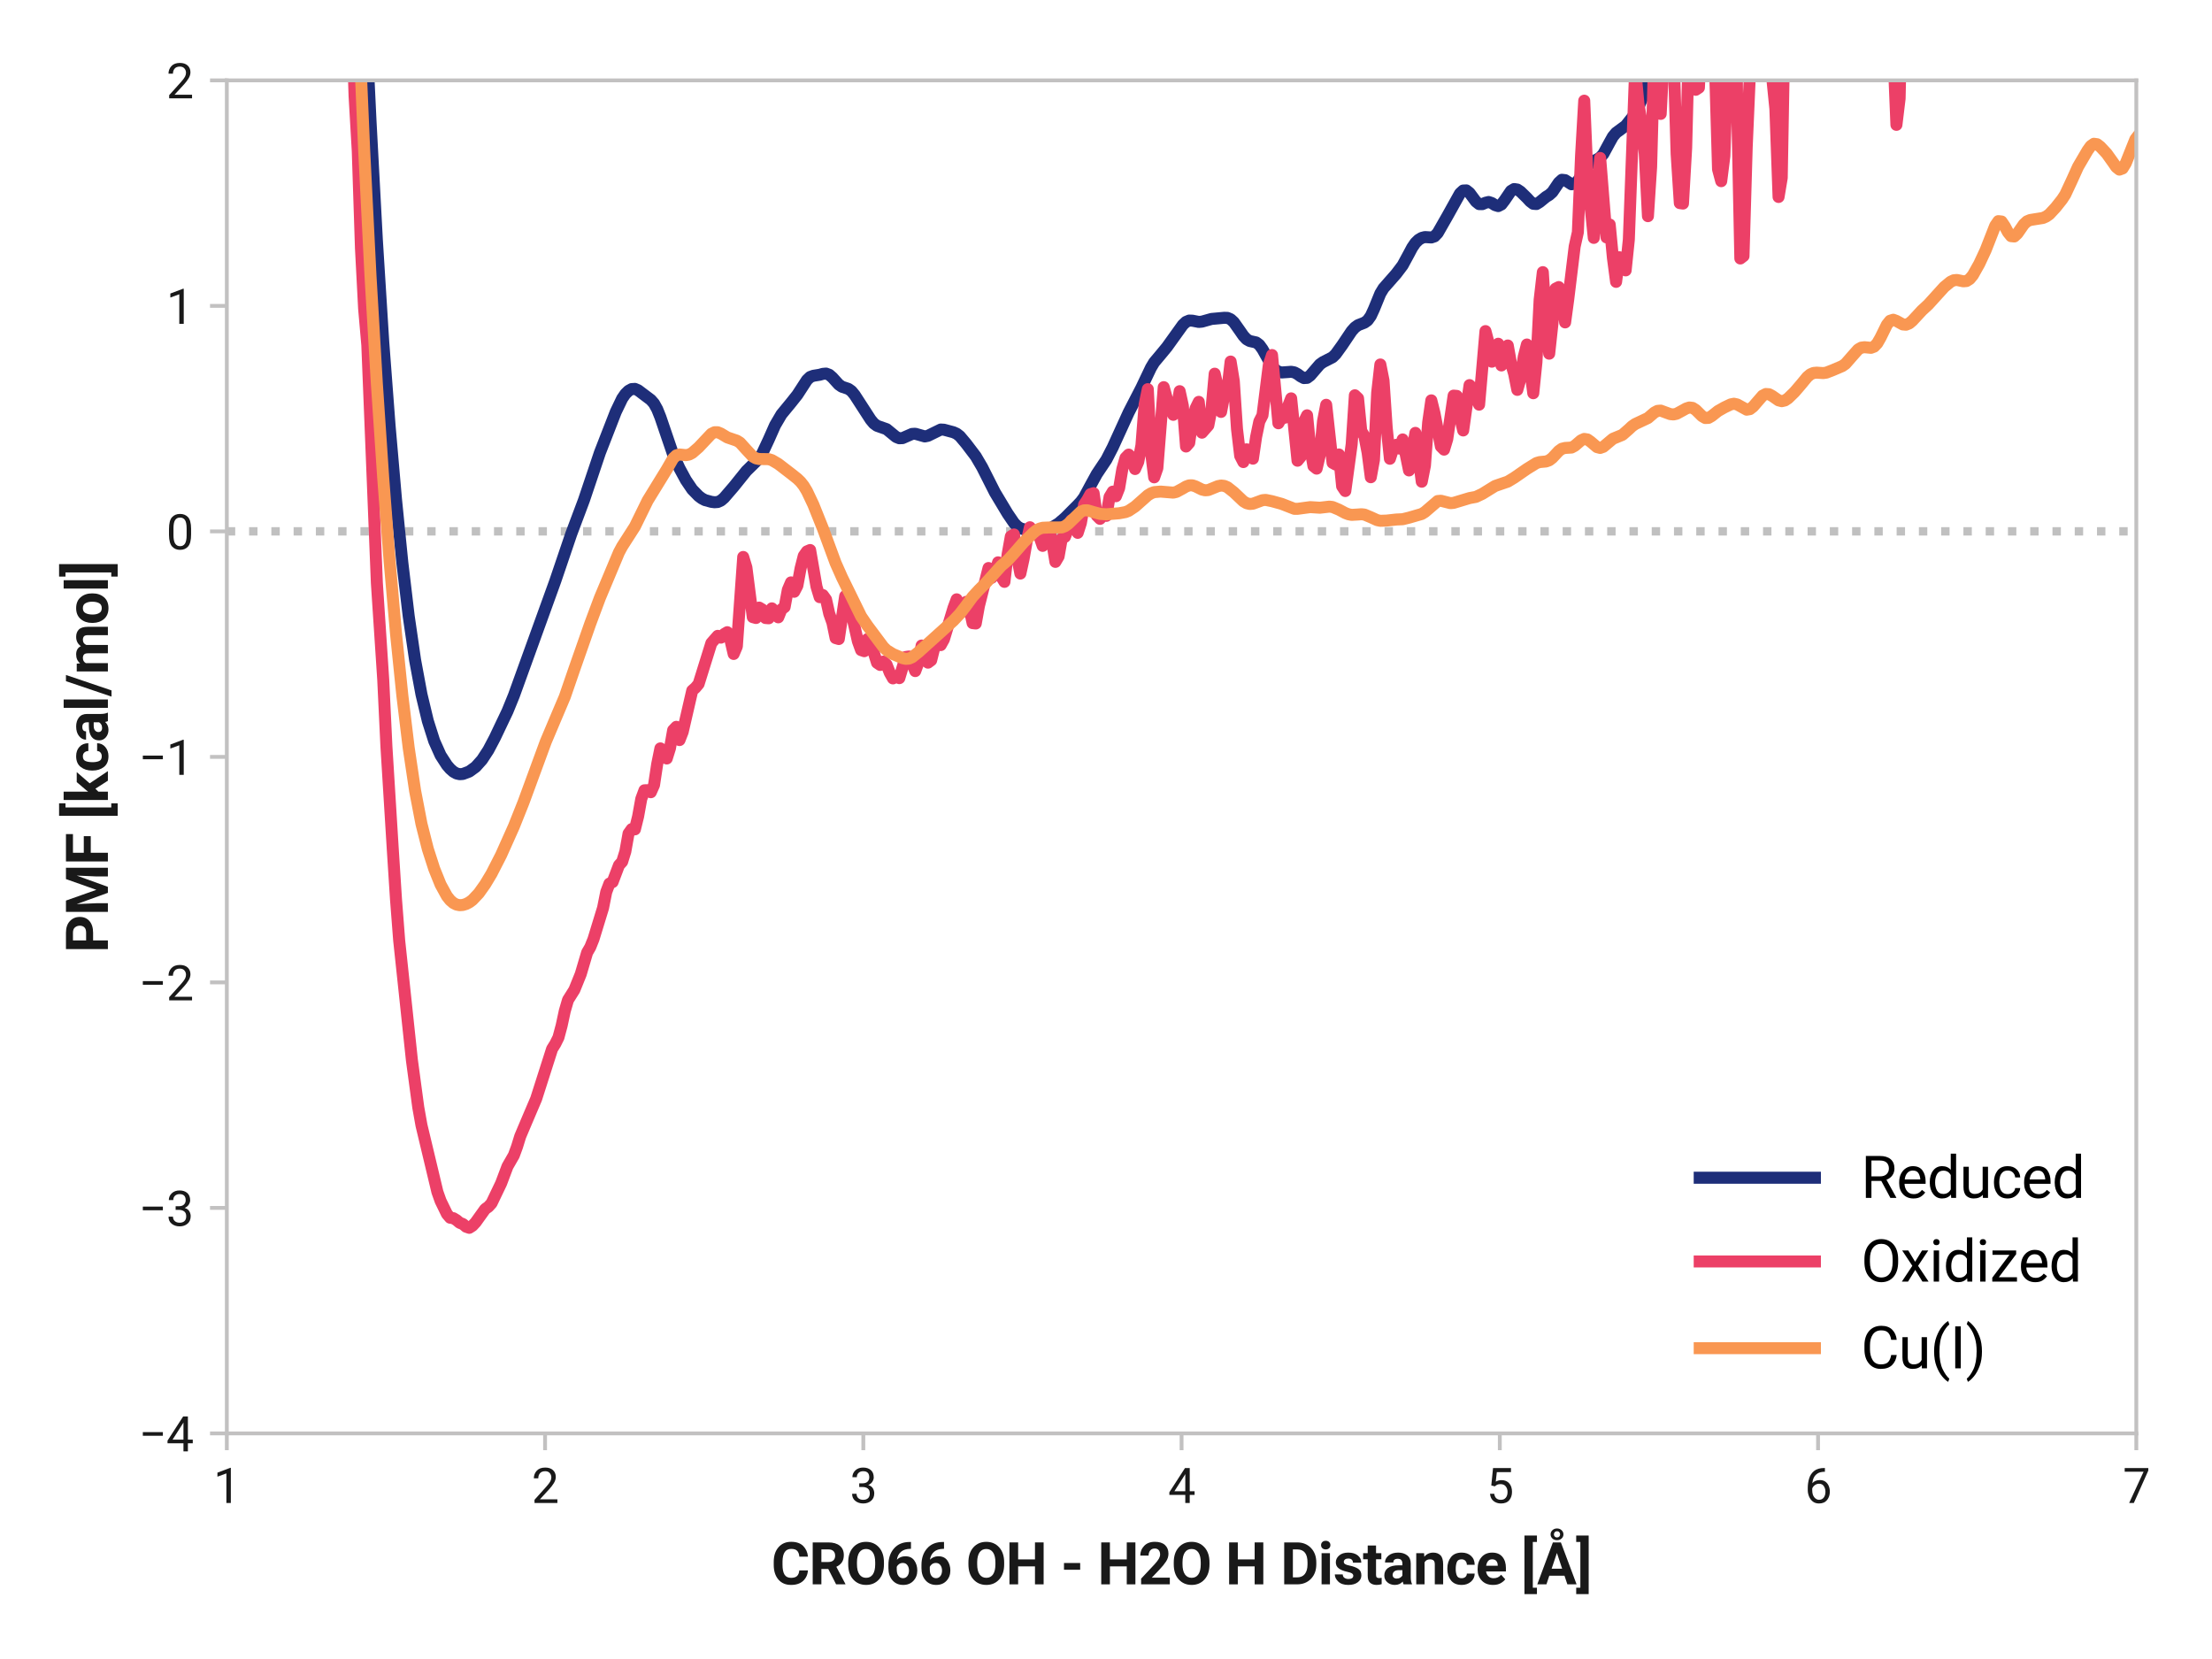 <?xml version="1.0" encoding="utf-8" standalone="no"?>
<!DOCTYPE svg PUBLIC "-//W3C//DTD SVG 1.1//EN"
  "http://www.w3.org/Graphics/SVG/1.1/DTD/svg11.dtd">
<svg xmlns:xlink="http://www.w3.org/1999/xlink" width="460.8pt" height="345.6pt" viewBox="0 0 460.8 345.6" xmlns="http://www.w3.org/2000/svg" version="1.1">
 <defs>
  <style type="text/css">*{stroke-linejoin: round; stroke-linecap: butt}</style>
 </defs>
 <g id="figure_1">
  <g id="patch_1">
   <path d="M 0 345.6 
L 460.8 345.6 
L 460.8 0 
L 0 0 
z
" style="fill: #ffffff"/>
  </g>
  <g id="axes_1">
   <g id="patch_2">
    <path d="M 47.252 298.6 
L 445.032 298.6 
L 445.032 16.74 
L 47.252 16.74 
z
" style="fill: #ffffff"/>
   </g>
   <g id="line2d_1">
    <path d="M 47.252 110.693 
L 445.032 110.693 
" clip-path="url(#p025e5f1847)" style="fill: none; stroke-dasharray: 1.75,2.888; stroke-dashoffset: 0; stroke: #c0c0c0; stroke-width: 1.75"/>
   </g>
   <g id="line2d_2">
    <path d="M 75.939 -1 
L 77.182 25.131 
L 78.509 49.996 
L 79.836 71.194 
L 81.164 88.744 
L 82.491 103.985 
L 83.818 117.233 
L 85.145 128.38 
L 86.473 137.502 
L 87.8 144.657 
L 89.127 150.196 
L 90.454 154.375 
L 91.782 157.342 
L 93.109 159.394 
L 93.772 160.161 
L 94.436 160.749 
L 95.1 161.126 
L 95.763 161.277 
L 96.427 161.23 
L 97.754 160.728 
L 99.082 159.766 
L 100.409 158.288 
L 101.736 156.257 
L 103.063 153.742 
L 105.718 148.164 
L 107.045 144.911 
L 115.672 121.04 
L 118.99 111.265 
L 121.645 104.192 
L 124.963 94.321 
L 128.281 85.793 
L 129.609 83.028 
L 130.272 82.07 
L 130.936 81.412 
L 131.599 81.051 
L 132.263 81.013 
L 132.927 81.296 
L 135.581 83.295 
L 136.245 84.052 
L 136.908 85.245 
L 137.572 86.901 
L 140.227 94.689 
L 141.554 97.564 
L 142.881 100.016 
L 144.208 101.969 
L 145.536 103.333 
L 146.199 103.829 
L 146.863 104.181 
L 148.19 104.543 
L 148.854 104.627 
L 149.517 104.577 
L 150.181 104.28 
L 150.845 103.712 
L 152.836 101.4 
L 155.49 98.103 
L 158.145 95.496 
L 158.808 94.428 
L 160.136 91.583 
L 161.463 88.588 
L 162.79 86.327 
L 164.781 83.905 
L 166.108 82.234 
L 168.099 79.168 
L 168.763 78.534 
L 169.426 78.285 
L 170.754 78.069 
L 171.417 77.88 
L 172.081 77.822 
L 172.744 78.067 
L 173.408 78.643 
L 174.735 80.109 
L 175.399 80.567 
L 176.726 81.009 
L 177.39 81.482 
L 178.054 82.294 
L 181.372 87.421 
L 182.035 88.216 
L 182.699 88.701 
L 184.69 89.399 
L 186.681 91.033 
L 187.344 91.297 
L 188.008 91.268 
L 189.999 90.396 
L 190.663 90.357 
L 192.653 90.92 
L 193.317 90.782 
L 195.972 89.48 
L 196.635 89.515 
L 198.626 90.048 
L 199.29 90.349 
L 199.953 90.864 
L 201.281 92.442 
L 203.271 95.065 
L 204.599 97.327 
L 207.253 102.575 
L 209.908 106.996 
L 211.235 108.943 
L 211.899 109.629 
L 212.562 110.067 
L 213.89 110.422 
L 216.544 110.722 
L 217.871 110.386 
L 219.199 109.842 
L 220.526 109.028 
L 221.853 107.886 
L 224.508 105.219 
L 225.171 104.51 
L 225.835 103.621 
L 227.162 101.154 
L 228.489 98.736 
L 230.48 95.76 
L 231.808 93.181 
L 235.126 85.917 
L 237.78 80.773 
L 239.771 76.592 
L 240.435 75.484 
L 241.762 73.904 
L 243.089 72.299 
L 246.407 67.676 
L 247.071 67.055 
L 247.735 66.779 
L 248.398 66.803 
L 249.726 67.064 
L 250.389 67.003 
L 252.38 66.444 
L 255.035 66.202 
L 255.698 66.222 
L 256.362 66.505 
L 257.026 67.112 
L 258.353 68.989 
L 259.016 69.951 
L 259.68 70.67 
L 260.344 71.041 
L 261.671 71.334 
L 262.335 71.822 
L 262.998 72.739 
L 264.989 76.283 
L 265.653 77.019 
L 266.316 77.432 
L 266.98 77.593 
L 268.307 77.502 
L 268.971 77.451 
L 269.635 77.569 
L 270.298 77.925 
L 270.962 78.411 
L 271.625 78.758 
L 272.289 78.716 
L 272.953 78.226 
L 274.944 75.908 
L 275.607 75.435 
L 277.598 74.417 
L 278.262 73.76 
L 279.589 71.925 
L 281.58 68.962 
L 282.243 68.222 
L 282.907 67.742 
L 284.234 67.222 
L 284.898 66.749 
L 285.562 65.82 
L 286.225 64.386 
L 287.553 61.137 
L 288.216 60.045 
L 290.871 57.022 
L 292.198 55.267 
L 293.525 52.821 
L 294.189 51.57 
L 294.852 50.6 
L 295.516 49.95 
L 296.18 49.554 
L 296.843 49.384 
L 298.171 49.469 
L 298.834 49.246 
L 299.498 48.549 
L 301.489 45.066 
L 304.143 40.301 
L 304.807 39.692 
L 305.471 39.664 
L 306.134 40.191 
L 307.461 41.984 
L 308.125 42.516 
L 308.789 42.528 
L 309.452 42.239 
L 310.116 42.078 
L 310.78 42.3 
L 311.443 42.729 
L 312.107 42.932 
L 312.77 42.591 
L 313.434 41.725 
L 314.761 39.777 
L 315.425 39.381 
L 316.089 39.485 
L 316.752 39.922 
L 318.08 41.221 
L 318.743 41.939 
L 319.407 42.45 
L 320.07 42.505 
L 320.734 42.098 
L 322.061 41.015 
L 322.725 40.61 
L 323.389 40.016 
L 324.716 38.055 
L 325.379 37.45 
L 326.043 37.528 
L 327.37 38.386 
L 328.034 38.287 
L 328.698 37.687 
L 330.025 35.654 
L 330.688 34.644 
L 331.352 33.912 
L 332.016 33.5 
L 332.679 33.227 
L 333.343 32.821 
L 334.007 32.077 
L 335.334 29.634 
L 335.998 28.447 
L 336.661 27.656 
L 338.652 26.194 
L 339.979 24.521 
L 340.643 23.553 
L 341.307 22.345 
L 341.97 20.741 
L 343.297 16.909 
L 343.961 15.314 
L 345.288 12.691 
L 345.952 11.079 
L 347.943 5.441 
L 348.607 4.407 
L 349.27 3.997 
L 349.934 3.746 
L 350.597 3.034 
L 351.261 1.544 
L 352.129 -1 
L 352.129 -1 
" clip-path="url(#p025e5f1847)" style="fill: none; stroke: #1e2e79; stroke-width: 2.5; stroke-linecap: square"/>
   </g>
   <g id="line2d_3">
    <path d="M 73.186 -1 
L 73.2 0.116 
L 73.864 20.015 
L 74.527 31.444 
L 75.191 51.648 
L 75.854 64.32 
L 76.518 71.899 
L 78.509 121.461 
L 79.836 141.615 
L 80.5 155.537 
L 81.827 176.982 
L 82.491 187.307 
L 83.154 195.896 
L 85.809 220.863 
L 87.136 230.702 
L 87.8 234.418 
L 91.118 248.301 
L 91.782 250.172 
L 93.109 252.901 
L 93.772 253.674 
L 94.436 253.77 
L 95.1 254.171 
L 95.763 254.728 
L 96.427 254.985 
L 97.091 255.548 
L 97.754 255.777 
L 98.418 255.354 
L 99.082 254.639 
L 101.072 251.863 
L 101.736 251.395 
L 102.4 250.664 
L 104.391 246.507 
L 105.718 242.985 
L 107.045 240.673 
L 107.709 238.869 
L 108.372 236.722 
L 109.7 233.582 
L 111.691 228.91 
L 115.009 218.52 
L 115.672 217.457 
L 116.336 216.125 
L 117 213.65 
L 117.663 210.578 
L 118.327 208.312 
L 119.654 206.202 
L 120.981 202.919 
L 122.309 198.435 
L 122.972 197.289 
L 123.636 195.628 
L 125.627 189.133 
L 126.29 185.822 
L 126.954 184.069 
L 127.618 183.75 
L 128.945 180.248 
L 129.609 179.512 
L 130.272 177.378 
L 130.936 173.644 
L 131.599 172.718 
L 132.263 172.77 
L 132.927 170.089 
L 133.59 166.416 
L 134.254 164.629 
L 134.918 164.613 
L 135.581 165.032 
L 136.245 163.544 
L 136.908 159.156 
L 137.572 155.902 
L 138.236 157.393 
L 138.899 158.006 
L 139.563 155.88 
L 140.227 152.11 
L 140.89 151.41 
L 141.554 154.168 
L 142.217 152.473 
L 144.208 143.847 
L 144.872 143.269 
L 145.536 142.476 
L 148.19 133.968 
L 149.517 132.458 
L 150.181 132.832 
L 150.845 132.092 
L 151.508 131.699 
L 152.172 133.381 
L 152.836 136.231 
L 153.499 134.661 
L 154.826 116.023 
L 155.49 118.212 
L 156.817 128.556 
L 157.481 128.742 
L 158.145 126.57 
L 158.808 126.97 
L 159.472 128.746 
L 160.136 128.799 
L 160.799 126.73 
L 161.463 127.407 
L 162.126 128.601 
L 162.79 126.951 
L 163.454 126.456 
L 164.117 122.878 
L 164.781 121.323 
L 165.445 123.276 
L 166.108 122.011 
L 166.772 118.413 
L 167.435 115.805 
L 168.099 114.865 
L 168.763 114.58 
L 170.09 122.209 
L 170.754 124.397 
L 171.417 123.964 
L 172.081 124.88 
L 172.744 127.842 
L 173.408 129.718 
L 174.072 132.924 
L 174.735 133.119 
L 176.063 124.18 
L 176.726 124.853 
L 178.717 133.596 
L 179.381 135.425 
L 180.044 135.654 
L 180.708 133.131 
L 181.372 132.928 
L 182.035 135.98 
L 182.699 138.07 
L 183.363 138.522 
L 184.026 137.825 
L 184.69 138.451 
L 185.353 140.143 
L 186.017 141.322 
L 186.681 140.825 
L 187.344 141.267 
L 188.672 136.864 
L 189.335 136.759 
L 189.999 138.122 
L 190.663 139.8 
L 191.326 138.019 
L 191.99 134.476 
L 192.653 134.59 
L 193.317 138.043 
L 193.981 137.547 
L 194.644 134.889 
L 195.308 134.231 
L 195.972 134.384 
L 196.635 133.187 
L 198.626 126.642 
L 199.29 124.849 
L 199.953 126.68 
L 200.617 127.409 
L 201.281 125.378 
L 201.944 126.677 
L 202.608 129.807 
L 203.271 129.885 
L 203.935 126.212 
L 205.926 118.329 
L 206.59 120.362 
L 207.253 119.394 
L 207.917 117.143 
L 208.581 120.137 
L 209.244 121.212 
L 209.908 115.459 
L 210.571 111.746 
L 211.235 111.337 
L 211.899 116.094 
L 212.562 119.485 
L 213.226 116.465 
L 213.89 112.716 
L 214.553 109.836 
L 215.217 111.01 
L 215.88 110.52 
L 216.544 111.815 
L 217.208 113.715 
L 217.871 112.961 
L 218.535 110.207 
L 219.199 113.033 
L 219.862 117.05 
L 220.526 115.92 
L 221.19 112.186 
L 221.853 111.833 
L 223.18 108.386 
L 223.844 108.707 
L 224.508 111.002 
L 225.171 108.942 
L 225.835 105.125 
L 226.499 104.144 
L 227.162 102.942 
L 227.826 102.737 
L 228.489 107.42 
L 229.153 108.087 
L 229.817 107.349 
L 230.48 107.463 
L 231.144 103.517 
L 231.808 102.417 
L 232.471 103.37 
L 233.135 101.69 
L 233.798 97.746 
L 234.462 95.38 
L 235.126 94.698 
L 235.789 95.376 
L 236.453 97.707 
L 237.117 96.212 
L 237.78 92.762 
L 238.444 84.285 
L 239.108 81.067 
L 239.771 94.094 
L 240.435 99.438 
L 241.098 97.537 
L 242.426 80.651 
L 243.089 83.071 
L 243.753 84.557 
L 244.417 86.414 
L 245.08 85.522 
L 245.744 81.488 
L 246.407 84.513 
L 247.071 93.017 
L 247.735 92.257 
L 248.398 87.562 
L 249.062 85.077 
L 249.726 83.713 
L 250.389 90.137 
L 251.716 88.621 
L 252.38 85.2 
L 253.044 77.844 
L 253.707 80.688 
L 254.371 85.809 
L 255.035 82.34 
L 255.698 81.064 
L 256.362 75.317 
L 257.026 79.388 
L 257.689 89.349 
L 258.353 94.972 
L 259.016 96.256 
L 259.68 93.606 
L 260.344 93.76 
L 261.007 95.548 
L 261.671 91.013 
L 262.335 87.811 
L 262.998 86.511 
L 264.325 75.947 
L 264.989 73.959 
L 266.316 88.176 
L 266.98 86.997 
L 267.644 87.023 
L 268.307 84.695 
L 268.971 82.985 
L 270.298 95.975 
L 270.962 95.166 
L 271.625 87.892 
L 272.289 86.518 
L 272.953 93.288 
L 273.616 97.094 
L 274.28 97.625 
L 274.944 94.78 
L 275.607 87.768 
L 276.271 84.324 
L 277.598 96.417 
L 278.262 96.783 
L 278.925 94.675 
L 279.589 101.305 
L 280.253 102.29 
L 281.58 92.535 
L 282.243 82.345 
L 282.907 82.975 
L 283.571 89.769 
L 284.234 90.876 
L 284.898 94.301 
L 285.562 99.418 
L 286.225 95.787 
L 286.889 81.81 
L 287.553 75.928 
L 288.216 79.275 
L 288.88 89.158 
L 289.543 95.569 
L 290.207 93.52 
L 290.871 92.664 
L 291.534 93.447 
L 292.198 91.543 
L 293.525 98.002 
L 294.852 90.175 
L 296.18 100.349 
L 296.843 96.973 
L 297.507 88.042 
L 298.171 83.401 
L 298.834 86.09 
L 300.162 93.004 
L 300.825 93.666 
L 301.489 91.468 
L 302.816 82.417 
L 303.48 82.477 
L 304.143 86.82 
L 304.807 89.673 
L 306.134 80.224 
L 306.798 80.905 
L 307.461 82.792 
L 308.125 84.3 
L 309.452 68.973 
L 310.116 71.49 
L 310.78 75.349 
L 311.443 72.535 
L 312.107 71.607 
L 312.77 76.129 
L 313.434 75.323 
L 314.098 71.97 
L 314.761 75.637 
L 315.425 77.88 
L 316.089 81.22 
L 316.752 78.866 
L 317.416 74.351 
L 318.08 71.767 
L 319.407 81.918 
L 320.07 75.437 
L 320.734 62.46 
L 321.398 56.692 
L 322.061 66.997 
L 322.725 73.679 
L 323.389 67.561 
L 324.052 60.138 
L 324.716 59.802 
L 325.379 61.103 
L 326.043 67.162 
L 326.707 62.238 
L 328.034 51.347 
L 328.698 48.38 
L 329.361 32.444 
L 330.025 20.973 
L 330.688 36.661 
L 332.016 49.559 
L 333.343 32.907 
L 334.67 49.459 
L 335.334 46.775 
L 335.998 53.718 
L 336.661 58.717 
L 337.325 53.581 
L 337.988 54.193 
L 338.652 56.326 
L 339.316 49.907 
L 340.643 14.241 
L 341.307 21.567 
L 341.97 25.47 
L 342.634 32.064 
L 343.297 45.032 
L 343.961 34.791 
L 344.625 10.181 
L 345.288 20.27 
L 345.952 23.727 
L 346.616 10.984 
L 346.814 -1 
M 348.441 -1 
L 348.607 10.09 
L 349.27 32.055 
L 349.934 42.313 
L 350.597 42.406 
L 351.261 30.773 
L 351.925 4.768 
L 353.252 18.705 
L 353.916 18.265 
L 354.579 3.188 
L 354.637 -1 
M 357.065 -1 
L 357.234 12.538 
L 357.897 35.265 
L 358.561 37.743 
L 359.225 32.492 
L 359.888 12.283 
L 360.073 -1 
M 361.641 -1 
L 361.879 21.856 
L 362.543 53.847 
L 363.206 53.34 
L 363.87 30.665 
L 364.534 15.376 
L 364.891 -1 
M 368.615 -1 
L 369.179 16.112 
L 369.843 22.669 
L 370.506 41.033 
L 371.17 37.036 
L 371.85 -1 
M 380.968 -1 
L 381.124 8.242 
L 381.788 9.984 
L 381.992 -1 
M 394.238 -1 
L 394.397 9.91 
L 395.061 26.009 
L 395.724 20.519 
L 396.191 -1 
M 453.168 -1 
L 453.46 12.154 
L 454.124 4.648 
L 454.207 -1 
L 454.207 -1 
" clip-path="url(#p025e5f1847)" style="fill: none; stroke: #ec4067; stroke-width: 2.5; stroke-linecap: square"/>
   </g>
   <g id="matplotlib.axis_1">
    <g id="xtick_1">
     <g id="line2d_4">
      <defs>
       <path id="md55db5c198" d="M 0 0 
L 0 3.5 
" style="stroke: #c2c1c1; stroke-width: 0.8"/>
      </defs>
      <g>
       <use xlink:href="#md55db5c198" x="47.252" y="298.6" style="fill: #c2c1c1; stroke: #c2c1c1; stroke-width: 0.8"/>
      </g>
     </g>
     <g id="text_1">
      <!-- 1 -->
      <g style="fill: #191919" transform="translate(44.442 313.1) scale(0.1 -0.1)">
       <defs>
        <path id="Roboto-Regular-31" d="M 2278 4575 
L 2278 0 
L 1700 0 
L 1700 3853 
L 534 3428 
L 534 3950 
L 2188 4575 
L 2278 4575 
z
" transform="scale(0.016)"/>
       </defs>
       <use xlink:href="#Roboto-Regular-31"/>
      </g>
     </g>
    </g>
    <g id="xtick_2">
     <g id="line2d_5">
      <g>
       <use xlink:href="#md55db5c198" x="113.549" y="298.6" style="fill: #c2c1c1; stroke: #c2c1c1; stroke-width: 0.8"/>
      </g>
     </g>
     <g id="text_2">
      <!-- 2 -->
      <g style="fill: #191919" transform="translate(110.739 313.1) scale(0.1 -0.1)">
       <defs>
        <path id="Roboto-Regular-32" d="M 3359 475 
L 3359 0 
L 381 0 
L 381 416 
L 1925 2134 
Q 2306 2566 2439 2819 
Q 2572 3072 2572 3328 
Q 2572 3663 2364 3900 
Q 2156 4138 1778 4138 
Q 1322 4138 1097 3878 
Q 872 3619 872 3213 
L 294 3213 
Q 294 3788 672 4200 
Q 1050 4613 1778 4613 
Q 2422 4613 2786 4278 
Q 3150 3944 3150 3397 
Q 3150 2997 2903 2592 
Q 2656 2188 2297 1797 
L 1078 475 
L 3359 475 
z
" transform="scale(0.016)"/>
       </defs>
       <use xlink:href="#Roboto-Regular-32"/>
      </g>
     </g>
    </g>
    <g id="xtick_3">
     <g id="line2d_6">
      <g>
       <use xlink:href="#md55db5c198" x="179.845" y="298.6" style="fill: #c2c1c1; stroke: #c2c1c1; stroke-width: 0.8"/>
      </g>
     </g>
     <g id="text_3">
      <!-- 3 -->
      <g style="fill: #191919" transform="translate(177.035 313.1) scale(0.1 -0.1)">
       <defs>
        <path id="Roboto-Regular-33" d="M 1222 2084 
L 1222 2559 
L 1647 2559 
Q 2094 2563 2312 2784 
Q 2531 3006 2531 3338 
Q 2531 4138 1738 4138 
Q 1369 4138 1141 3927 
Q 913 3716 913 3359 
L 334 3359 
Q 334 3881 720 4247 
Q 1106 4613 1738 4613 
Q 2353 4613 2733 4286 
Q 3113 3959 3113 3325 
Q 3113 3072 2942 2784 
Q 2772 2497 2397 2338 
Q 2850 2191 3015 1884 
Q 3181 1578 3181 1269 
Q 3181 631 2768 284 
Q 2356 -63 1741 -63 
Q 1147 -63 722 267 
Q 297 597 297 1203 
L 875 1203 
Q 875 844 1108 628 
Q 1341 413 1741 413 
Q 2138 413 2369 622 
Q 2600 831 2600 1256 
Q 2600 1681 2337 1882 
Q 2075 2084 1634 2084 
L 1222 2084 
z
" transform="scale(0.016)"/>
       </defs>
       <use xlink:href="#Roboto-Regular-33"/>
      </g>
     </g>
    </g>
    <g id="xtick_4">
     <g id="line2d_7">
      <g>
       <use xlink:href="#md55db5c198" x="246.142" y="298.6" style="fill: #c2c1c1; stroke: #c2c1c1; stroke-width: 0.8"/>
      </g>
     </g>
     <g id="text_4">
      <!-- 4 -->
      <g style="fill: #191919" transform="translate(243.332 313.1) scale(0.1 -0.1)">
       <defs>
        <path id="Roboto-Regular-34" d="M 166 1397 
L 2203 4550 
L 2819 4550 
L 2819 1531 
L 3453 1531 
L 3453 1056 
L 2819 1056 
L 2819 0 
L 2241 0 
L 2241 1056 
L 166 1056 
L 166 1397 
z
M 822 1531 
L 2241 1531 
L 2241 3766 
L 2169 3638 
L 822 1531 
z
" transform="scale(0.016)"/>
       </defs>
       <use xlink:href="#Roboto-Regular-34"/>
      </g>
     </g>
    </g>
    <g id="xtick_5">
     <g id="line2d_8">
      <g>
       <use xlink:href="#md55db5c198" x="312.439" y="298.6" style="fill: #c2c1c1; stroke: #c2c1c1; stroke-width: 0.8"/>
      </g>
     </g>
     <g id="text_5">
      <!-- 5 -->
      <g style="fill: #191919" transform="translate(309.629 313.1) scale(0.1 -0.1)">
       <defs>
        <path id="Roboto-Regular-35" d="M 1109 2166 
L 647 2284 
L 875 4550 
L 3209 4550 
L 3209 4016 
L 1366 4016 
L 1228 2778 
Q 1572 2975 1988 2975 
Q 2616 2975 2980 2561 
Q 3344 2147 3344 1450 
Q 3344 797 2987 367 
Q 2631 -63 1903 -63 
Q 1350 -63 947 248 
Q 544 559 481 1197 
L 1031 1197 
Q 1141 413 1903 413 
Q 2313 413 2538 691 
Q 2763 969 2763 1444 
Q 2763 1872 2527 2164 
Q 2291 2456 1853 2456 
Q 1563 2456 1413 2378 
Q 1263 2300 1109 2166 
z
" transform="scale(0.016)"/>
       </defs>
       <use xlink:href="#Roboto-Regular-35"/>
      </g>
     </g>
    </g>
    <g id="xtick_6">
     <g id="line2d_9">
      <g>
       <use xlink:href="#md55db5c198" x="378.735" y="298.6" style="fill: #c2c1c1; stroke: #c2c1c1; stroke-width: 0.8"/>
      </g>
     </g>
     <g id="text_6">
      <!-- 6 -->
      <g style="fill: #191919" transform="translate(375.925 313.1) scale(0.1 -0.1)">
       <defs>
        <path id="Roboto-Regular-36" d="M 3291 1484 
Q 3291 838 2930 387 
Q 2569 -63 1878 -63 
Q 1388 -63 1063 198 
Q 738 459 577 861 
Q 416 1263 416 1684 
L 416 1956 
Q 416 2597 595 3194 
Q 775 3791 1247 4173 
Q 1719 4556 2597 4556 
L 2647 4556 
L 2647 4066 
Q 2041 4066 1705 3853 
Q 1369 3641 1205 3302 
Q 1041 2963 1006 2575 
Q 1369 2984 1984 2984 
Q 2438 2984 2727 2765 
Q 3016 2547 3153 2201 
Q 3291 1856 3291 1484 
z
M 997 1666 
Q 997 1059 1267 737 
Q 1538 416 1878 416 
Q 2278 416 2498 708 
Q 2719 1000 2719 1456 
Q 2719 1863 2516 2184 
Q 2313 2506 1891 2506 
Q 1588 2506 1341 2325 
Q 1094 2144 997 1884 
L 997 1666 
z
" transform="scale(0.016)"/>
       </defs>
       <use xlink:href="#Roboto-Regular-36"/>
      </g>
     </g>
    </g>
    <g id="xtick_7">
     <g id="line2d_10">
      <g>
       <use xlink:href="#md55db5c198" x="445.032" y="298.6" style="fill: #c2c1c1; stroke: #c2c1c1; stroke-width: 0.8"/>
      </g>
     </g>
     <g id="text_7">
      <!-- 7 -->
      <g style="fill: #191919" transform="translate(442.222 313.1) scale(0.1 -0.1)">
       <defs>
        <path id="Roboto-Regular-37" d="M 3319 4550 
L 3319 4225 
L 1434 0 
L 825 0 
L 2706 4075 
L 244 4075 
L 244 4550 
L 3319 4550 
z
" transform="scale(0.016)"/>
       </defs>
       <use xlink:href="#Roboto-Regular-37"/>
      </g>
     </g>
    </g>
    <g id="text_8">
     <!-- CRO66 OH - H2O H Distance [Å] -->
     <g style="fill: #191919" transform="translate(160.666 330.049) scale(0.12 -0.12)">
      <defs>
       <path id="Roboto-Bold-43" d="M 3044 1516 
L 3981 1516 
Q 3934 822 3461 379 
Q 2988 -63 2150 -63 
Q 1275 -63 772 526 
Q 269 1116 269 2125 
L 269 2422 
Q 269 3431 784 4023 
Q 1300 4616 2159 4616 
Q 3013 4616 3466 4161 
Q 3919 3706 3984 3006 
L 3047 3006 
Q 3016 3413 2820 3630 
Q 2625 3847 2159 3847 
Q 1247 3847 1222 2500 
L 1222 2125 
Q 1222 1419 1436 1062 
Q 1650 706 2150 706 
Q 2594 706 2801 907 
Q 3009 1109 3044 1516 
z
" transform="scale(0.016)"/>
       <path id="Roboto-Bold-52" d="M 2944 0 
L 2094 1669 
L 1347 1669 
L 1347 0 
L 406 0 
L 406 4550 
L 2100 4550 
Q 2884 4550 3332 4198 
Q 3781 3847 3781 3175 
Q 3781 2681 3562 2378 
Q 3344 2075 2969 1906 
L 3953 44 
L 3953 0 
L 2944 0 
z
M 1347 3791 
L 1347 2425 
L 2100 2425 
Q 2469 2425 2655 2611 
Q 2841 2797 2841 3103 
Q 2841 3419 2659 3605 
Q 2478 3791 2100 3791 
L 1347 3791 
z
" transform="scale(0.016)"/>
       <path id="Roboto-Bold-4f" d="M 4147 2172 
Q 4147 1131 3608 534 
Q 3069 -63 2212 -63 
Q 1356 -63 812 534 
Q 269 1131 269 2172 
L 269 2375 
Q 269 3416 809 4014 
Q 1350 4613 2206 4613 
Q 3063 4613 3605 4014 
Q 4147 3416 4147 2375 
L 4147 2172 
z
M 3197 2381 
Q 3197 3094 2937 3466 
Q 2678 3838 2206 3838 
Q 1734 3838 1478 3470 
Q 1222 3103 1219 2397 
L 1219 2172 
Q 1219 1463 1478 1086 
Q 1738 709 2213 709 
Q 2684 709 2939 1081 
Q 3194 1453 3197 2156 
L 3197 2381 
z
" transform="scale(0.016)"/>
       <path id="Roboto-Bold-36" d="M 3450 1500 
Q 3450 838 3033 387 
Q 2616 -63 1916 -63 
Q 1188 -63 752 443 
Q 316 950 316 1750 
L 316 2097 
Q 316 3200 925 3898 
Q 1534 4597 2634 4597 
L 2763 4597 
L 2763 3853 
L 2672 3853 
Q 2050 3844 1688 3538 
Q 1313 3219 1238 2675 
Q 1603 3047 2156 3047 
Q 2800 3047 3125 2589 
Q 3450 2131 3450 1500 
z
M 1219 1631 
Q 1219 1150 1408 909 
Q 1597 669 1900 669 
Q 2194 669 2370 901 
Q 2547 1134 2547 1491 
Q 2547 1853 2370 2087 
Q 2194 2322 1881 2322 
Q 1641 2322 1469 2198 
Q 1297 2075 1219 1903 
L 1219 1631 
z
" transform="scale(0.016)"/>
       <path id="Roboto-Bold-20" transform="scale(0.016)"/>
       <path id="Roboto-Bold-48" d="M 3175 0 
L 3175 1950 
L 1347 1950 
L 1347 0 
L 406 0 
L 406 4550 
L 1347 4550 
L 1347 2706 
L 3175 2706 
L 3175 4550 
L 4113 4550 
L 4113 0 
L 3175 0 
z
" transform="scale(0.016)"/>
       <path id="Roboto-Bold-2d" d="M 2103 2316 
L 2103 1584 
L 347 1584 
L 347 2316 
L 2103 2316 
z
" transform="scale(0.016)"/>
       <path id="Roboto-Bold-32" d="M 3428 728 
L 3428 0 
L 313 0 
L 313 619 
L 1784 2188 
Q 2116 2553 2245 2792 
Q 2375 3031 2375 3234 
Q 2375 3538 2223 3713 
Q 2072 3888 1788 3888 
Q 1466 3888 1295 3669 
Q 1125 3450 1125 3119 
L 222 3119 
Q 222 3734 645 4175 
Q 1069 4616 1803 4616 
Q 2519 4616 2900 4270 
Q 3281 3925 3281 3325 
Q 3281 2875 3014 2470 
Q 2747 2066 2284 1581 
L 1472 728 
L 3428 728 
z
" transform="scale(0.016)"/>
       <path id="Roboto-Bold-44" d="M 406 0 
L 406 4550 
L 1809 4550 
Q 2728 4550 3308 3950 
Q 3888 3350 3888 2375 
L 3888 2172 
Q 3888 1197 3308 598 
Q 2728 0 1797 0 
L 406 0 
z
M 1347 3791 
L 1347 756 
L 1797 756 
Q 2350 756 2639 1115 
Q 2928 1475 2934 2144 
L 2934 2381 
Q 2934 3075 2661 3428 
Q 2388 3781 1838 3791 
L 1347 3791 
z
" transform="scale(0.016)"/>
       <path id="Roboto-Bold-69" d="M 341 4256 
Q 341 4459 478 4592 
Q 616 4725 847 4725 
Q 1078 4725 1215 4592 
Q 1353 4459 1353 4256 
Q 1353 4056 1215 3923 
Q 1078 3791 847 3791 
Q 616 3791 478 3923 
Q 341 4056 341 4256 
z
M 1303 3381 
L 1303 0 
L 397 0 
L 397 3381 
L 1303 3381 
z
" transform="scale(0.016)"/>
       <path id="Roboto-Bold-73" d="M 2178 938 
Q 2178 1081 2045 1179 
Q 1913 1278 1475 1372 
Q 953 1484 618 1721 
Q 284 1959 284 2394 
Q 284 2816 642 3130 
Q 1000 3444 1631 3444 
Q 2291 3444 2669 3134 
Q 3047 2825 3047 2353 
L 2144 2353 
Q 2144 2547 2019 2675 
Q 1894 2803 1628 2803 
Q 1403 2803 1276 2698 
Q 1150 2594 1150 2438 
Q 1150 2294 1284 2200 
Q 1419 2106 1781 2034 
Q 2331 1925 2693 1700 
Q 3056 1475 3056 972 
Q 3056 525 2672 231 
Q 2288 -63 1634 -63 
Q 925 -63 550 301 
Q 175 666 175 1078 
L 1034 1078 
Q 1047 813 1230 697 
Q 1413 581 1653 581 
Q 2178 581 2178 938 
z
" transform="scale(0.016)"/>
       <path id="Roboto-Bold-74" d="M 2041 22 
Q 1788 -63 1497 -63 
Q 1053 -63 790 168 
Q 528 400 528 938 
L 528 2722 
L 31 2722 
L 31 3381 
L 528 3381 
L 528 4216 
L 1431 4216 
L 1431 3381 
L 2006 3381 
L 2006 2722 
L 1431 2722 
L 1431 1031 
Q 1431 819 1518 750 
Q 1606 681 1778 681 
Q 1916 681 2041 706 
L 2041 22 
z
" transform="scale(0.016)"/>
       <path id="Roboto-Bold-61" d="M 2306 0 
Q 2250 119 2216 303 
Q 1888 -63 1363 -63 
Q 878 -63 547 223 
Q 216 509 216 950 
Q 216 1481 609 1773 
Q 1003 2066 1775 2066 
L 2178 2066 
L 2178 2263 
Q 2178 2497 2058 2636 
Q 1938 2775 1678 2775 
Q 1194 2775 1194 2369 
L 291 2369 
Q 291 2809 681 3126 
Q 1072 3444 1728 3444 
Q 2313 3444 2698 3147 
Q 3084 2850 3084 2256 
L 3084 750 
Q 3091 300 3219 53 
L 3219 0 
L 2306 0 
z
M 1559 628 
Q 1788 628 1948 729 
Q 2109 831 2178 953 
L 2178 1541 
L 1809 1541 
Q 1450 1541 1284 1389 
Q 1119 1238 1119 1016 
Q 1119 847 1236 737 
Q 1353 628 1559 628 
z
" transform="scale(0.016)"/>
       <path id="Roboto-Bold-6e" d="M 1806 2713 
Q 1422 2713 1234 2388 
L 1234 0 
L 331 0 
L 331 3381 
L 1178 3381 
L 1209 2994 
Q 1572 3444 2181 3444 
Q 2659 3444 2953 3159 
Q 3247 2875 3250 2169 
L 3250 0 
L 2344 0 
L 2344 2156 
Q 2344 2481 2205 2597 
Q 2066 2713 1806 2713 
z
" transform="scale(0.016)"/>
       <path id="Roboto-Bold-63" d="M 1753 666 
Q 2000 666 2159 802 
Q 2319 938 2322 1169 
L 3172 1169 
Q 3166 631 2761 284 
Q 2356 -63 1769 -63 
Q 984 -63 595 432 
Q 206 928 206 1647 
L 206 1734 
Q 206 2450 593 2947 
Q 981 3444 1766 3444 
Q 2388 3444 2777 3087 
Q 3166 2731 3172 2122 
L 2322 2122 
Q 2319 2369 2172 2542 
Q 2025 2716 1750 2716 
Q 1356 2716 1234 2420 
Q 1113 2125 1113 1647 
Q 1113 1256 1233 961 
Q 1353 666 1753 666 
z
" transform="scale(0.016)"/>
       <path id="Roboto-Bold-65" d="M 3225 550 
Q 3063 319 2731 128 
Q 2400 -63 1906 -63 
Q 1119 -63 675 414 
Q 231 891 228 1566 
L 228 1697 
Q 228 2463 654 2953 
Q 1081 3444 1806 3444 
Q 2534 3444 2915 2987 
Q 3297 2531 3297 1781 
L 3297 1397 
L 1144 1397 
Q 1191 1069 1403 867 
Q 1616 666 1963 666 
Q 2478 666 2778 1044 
L 3225 550 
z
M 1800 2716 
Q 1513 2716 1356 2522 
Q 1200 2328 1153 2016 
L 2409 2016 
L 2409 2084 
Q 2403 2356 2258 2536 
Q 2113 2716 1800 2716 
z
" transform="scale(0.016)"/>
       <path id="Roboto-Bold-5b" d="M 1728 5297 
L 1728 4600 
L 1281 4600 
L 1281 -366 
L 1728 -366 
L 1728 -1059 
L 375 -1059 
L 375 5297 
L 1728 5297 
z
" transform="scale(0.016)"/>
       <path id="Roboto-Bold-c5" d="M 25 0 
L 1719 4550 
L 2588 4550 
L 4291 0 
L 3291 0 
L 2978 938 
L 1331 938 
L 1019 0 
L 25 0 
z
M 1584 1697 
L 2725 1697 
L 2156 3406 
L 1584 1697 
z
M 1471 5424 
Q 1471 5683 1668 5873 
Q 1865 6064 2168 6064 
Q 2468 6064 2666 5873 
Q 2865 5683 2865 5424 
Q 2865 5158 2666 4975 
Q 2468 4793 2168 4793 
Q 1865 4793 1668 4975 
Q 1471 5158 1471 5424 
z
M 1830 5423 
Q 1830 5286 1922 5187 
Q 2015 5089 2168 5089 
Q 2321 5089 2413 5187 
Q 2505 5286 2505 5423 
Q 2505 5561 2413 5662 
Q 2321 5764 2168 5764 
Q 2015 5764 1922 5662 
Q 1830 5561 1830 5423 
z
" transform="scale(0.016)"/>
       <path id="Roboto-Bold-5d" d="M 41 4600 
L 41 5297 
L 1394 5297 
L 1394 -1059 
L 41 -1059 
L 41 -366 
L 491 -366 
L 491 4600 
L 41 4600 
z
" transform="scale(0.016)"/>
      </defs>
      <use xlink:href="#Roboto-Bold-43"/>
      <use xlink:href="#Roboto-Bold-52" x="65.479"/>
      <use xlink:href="#Roboto-Bold-4f" x="129.297"/>
      <use xlink:href="#Roboto-Bold-36" x="198.34"/>
      <use xlink:href="#Roboto-Bold-36" x="255.713"/>
      <use xlink:href="#Roboto-Bold-20" x="313.086"/>
      <use xlink:href="#Roboto-Bold-4f" x="337.988"/>
      <use xlink:href="#Roboto-Bold-48" x="407.031"/>
      <use xlink:href="#Roboto-Bold-20" x="477.734"/>
      <use xlink:href="#Roboto-Bold-2d" x="502.637"/>
      <use xlink:href="#Roboto-Bold-20" x="541.455"/>
      <use xlink:href="#Roboto-Bold-48" x="566.357"/>
      <use xlink:href="#Roboto-Bold-32" x="637.061"/>
      <use xlink:href="#Roboto-Bold-4f" x="694.434"/>
      <use xlink:href="#Roboto-Bold-20" x="763.477"/>
      <use xlink:href="#Roboto-Bold-48" x="788.379"/>
      <use xlink:href="#Roboto-Bold-20" x="859.082"/>
      <use xlink:href="#Roboto-Bold-44" x="883.984"/>
      <use xlink:href="#Roboto-Bold-69" x="949.023"/>
      <use xlink:href="#Roboto-Bold-73" x="975.537"/>
      <use xlink:href="#Roboto-Bold-74" x="1027.002"/>
      <use xlink:href="#Roboto-Bold-61" x="1060.791"/>
      <use xlink:href="#Roboto-Bold-6e" x="1114.404"/>
      <use xlink:href="#Roboto-Bold-63" x="1170.41"/>
      <use xlink:href="#Roboto-Bold-65" x="1222.607"/>
      <use xlink:href="#Roboto-Bold-20" x="1276.66"/>
      <use xlink:href="#Roboto-Bold-5b" x="1301.562"/>
      <use xlink:href="#Roboto-Bold-c5" x="1329.395"/>
      <use xlink:href="#Roboto-Bold-5d" x="1396.729"/>
     </g>
    </g>
   </g>
   <g id="matplotlib.axis_2">
    <g id="ytick_1">
     <g id="line2d_11">
      <defs>
       <path id="m9e468a34df" d="M 0 0 
L -3.5 0 
" style="stroke: #c2c1c1; stroke-width: 0.8"/>
      </defs>
      <g>
       <use xlink:href="#m9e468a34df" x="47.252" y="298.6" style="fill: #c2c1c1; stroke: #c2c1c1; stroke-width: 0.8"/>
      </g>
     </g>
     <g id="text_9">
      <!-- −4 -->
      <g style="fill: #191919" transform="translate(28.915 302.35) scale(0.1 -0.1)">
       <defs>
        <path id="Roboto-Regular-2212" d="M 3134 2509 
L 3134 2034 
L 525 2034 
L 525 2509 
L 3134 2509 
z
" transform="scale(0.016)"/>
       </defs>
       <use xlink:href="#Roboto-Regular-2212"/>
       <use xlink:href="#Roboto-Regular-34" x="57.178"/>
      </g>
     </g>
    </g>
    <g id="ytick_2">
     <g id="line2d_12">
      <g>
       <use xlink:href="#m9e468a34df" x="47.252" y="251.623" style="fill: #c2c1c1; stroke: #c2c1c1; stroke-width: 0.8"/>
      </g>
     </g>
     <g id="text_10">
      <!-- −3 -->
      <g style="fill: #191919" transform="translate(28.915 255.373) scale(0.1 -0.1)">
       <use xlink:href="#Roboto-Regular-2212"/>
       <use xlink:href="#Roboto-Regular-33" x="57.178"/>
      </g>
     </g>
    </g>
    <g id="ytick_3">
     <g id="line2d_13">
      <g>
       <use xlink:href="#m9e468a34df" x="47.252" y="204.647" style="fill: #c2c1c1; stroke: #c2c1c1; stroke-width: 0.8"/>
      </g>
     </g>
     <g id="text_11">
      <!-- −2 -->
      <g style="fill: #191919" transform="translate(28.915 208.397) scale(0.1 -0.1)">
       <use xlink:href="#Roboto-Regular-2212"/>
       <use xlink:href="#Roboto-Regular-32" x="57.178"/>
      </g>
     </g>
    </g>
    <g id="ytick_4">
     <g id="line2d_14">
      <g>
       <use xlink:href="#m9e468a34df" x="47.252" y="157.67" style="fill: #c2c1c1; stroke: #c2c1c1; stroke-width: 0.8"/>
      </g>
     </g>
     <g id="text_12">
      <!-- −1 -->
      <g style="fill: #191919" transform="translate(28.915 161.42) scale(0.1 -0.1)">
       <use xlink:href="#Roboto-Regular-2212"/>
       <use xlink:href="#Roboto-Regular-31" x="57.178"/>
      </g>
     </g>
    </g>
    <g id="ytick_5">
     <g id="line2d_15">
      <g>
       <use xlink:href="#m9e468a34df" x="47.252" y="110.693" style="fill: #c2c1c1; stroke: #c2c1c1; stroke-width: 0.8"/>
      </g>
     </g>
     <g id="text_13">
      <!-- 0 -->
      <g style="fill: #191919" transform="translate(34.632 114.443) scale(0.1 -0.1)">
       <defs>
        <path id="Roboto-Regular-30" d="M 3234 1944 
Q 3234 825 2848 381 
Q 2463 -63 1800 -63 
Q 1156 -63 764 368 
Q 372 800 359 1872 
L 359 2638 
Q 359 3753 750 4183 
Q 1141 4613 1794 4613 
Q 2447 4613 2834 4195 
Q 3222 3778 3234 2709 
L 3234 1944 
z
M 2653 2734 
Q 2653 3503 2434 3822 
Q 2216 4141 1794 4141 
Q 1388 4141 1167 3831 
Q 947 3522 941 2778 
L 941 1850 
Q 941 1088 1164 750 
Q 1388 413 1800 413 
Q 2222 413 2436 745 
Q 2650 1078 2653 1825 
L 2653 2734 
z
" transform="scale(0.016)"/>
       </defs>
       <use xlink:href="#Roboto-Regular-30"/>
      </g>
     </g>
    </g>
    <g id="ytick_6">
     <g id="line2d_16">
      <g>
       <use xlink:href="#m9e468a34df" x="47.252" y="63.717" style="fill: #c2c1c1; stroke: #c2c1c1; stroke-width: 0.8"/>
      </g>
     </g>
     <g id="text_14">
      <!-- 1 -->
      <g style="fill: #191919" transform="translate(34.632 67.467) scale(0.1 -0.1)">
       <use xlink:href="#Roboto-Regular-31"/>
      </g>
     </g>
    </g>
    <g id="ytick_7">
     <g id="line2d_17">
      <g>
       <use xlink:href="#m9e468a34df" x="47.252" y="16.74" style="fill: #c2c1c1; stroke: #c2c1c1; stroke-width: 0.8"/>
      </g>
     </g>
     <g id="text_15">
      <!-- 2 -->
      <g style="fill: #191919" transform="translate(34.632 20.49) scale(0.1 -0.1)">
       <use xlink:href="#Roboto-Regular-32"/>
      </g>
     </g>
    </g>
    <g id="text_16">
     <!-- PMF [kcal/mol] -->
     <g style="fill: #191919" transform="translate(22.477 198.49) rotate(-90) scale(0.12 -0.12)">
      <defs>
       <path id="Roboto-Bold-50" d="M 1347 1606 
L 1347 0 
L 406 0 
L 406 4550 
L 2184 4550 
Q 2991 4550 3442 4125 
Q 3894 3700 3894 3047 
Q 3894 2388 3442 1997 
Q 2991 1606 2184 1606 
L 1347 1606 
z
M 1347 3791 
L 1347 2363 
L 2184 2363 
Q 2588 2363 2766 2553 
Q 2944 2744 2944 3041 
Q 2944 3338 2766 3564 
Q 2588 3791 2184 3791 
L 1347 3791 
z
" transform="scale(0.016)"/>
       <path id="Roboto-Bold-4d" d="M 2800 1250 
L 3966 4550 
L 5194 4550 
L 5194 0 
L 4253 0 
L 4253 1244 
L 4347 3381 
L 3122 0 
L 2478 0 
L 1253 3381 
L 1347 1244 
L 1347 0 
L 406 0 
L 406 4550 
L 1634 4550 
L 2800 1250 
z
" transform="scale(0.016)"/>
       <path id="Roboto-Bold-46" d="M 406 0 
L 406 4550 
L 3372 4550 
L 3372 3791 
L 1347 3791 
L 1347 2616 
L 3147 2616 
L 3147 1859 
L 1347 1859 
L 1347 0 
L 406 0 
z
" transform="scale(0.016)"/>
       <path id="Roboto-Bold-6b" d="M 2444 0 
L 1575 1356 
L 1253 1034 
L 1253 0 
L 350 0 
L 350 4803 
L 1253 4803 
L 1253 2144 
L 1428 2369 
L 2291 3381 
L 3375 3381 
L 2156 1975 
L 3484 0 
L 2444 0 
z
" transform="scale(0.016)"/>
       <path id="Roboto-Bold-6c" d="M 1303 4800 
L 1303 0 
L 397 0 
L 397 4800 
L 1303 4800 
z
" transform="scale(0.016)"/>
       <path id="Roboto-Bold-2f" d="M 2306 4550 
L 631 -391 
L -41 -391 
L 1634 4550 
L 2306 4550 
z
" transform="scale(0.016)"/>
       <path id="Roboto-Bold-6d" d="M 1806 2713 
Q 1431 2713 1253 2394 
L 1253 0 
L 347 0 
L 347 3381 
L 1197 3381 
L 1228 3009 
Q 1581 3444 2197 3444 
Q 2850 3444 3094 2928 
Q 3441 3444 4109 3444 
Q 4597 3444 4894 3156 
Q 5191 2869 5194 2169 
L 5194 0 
L 4288 0 
L 4288 2156 
Q 4288 2494 4152 2603 
Q 4016 2713 3781 2713 
Q 3381 2713 3222 2334 
L 3222 0 
L 2319 0 
L 2319 2150 
Q 2319 2484 2181 2598 
Q 2044 2713 1806 2713 
z
" transform="scale(0.016)"/>
       <path id="Roboto-Bold-6f" d="M 206 1722 
Q 206 2459 625 2951 
Q 1044 3444 1806 3444 
Q 2578 3444 2993 2951 
Q 3409 2459 3409 1722 
L 3409 1656 
Q 3409 919 2993 428 
Q 2578 -63 1813 -63 
Q 1053 -63 636 415 
Q 219 894 206 1616 
L 206 1722 
z
M 1113 1656 
Q 1113 1244 1270 955 
Q 1428 666 1813 666 
Q 2191 666 2348 953 
Q 2506 1241 2506 1722 
Q 2506 2125 2348 2420 
Q 2191 2716 1806 2716 
Q 1425 2716 1269 2422 
Q 1113 2128 1113 1656 
z
" transform="scale(0.016)"/>
      </defs>
      <use xlink:href="#Roboto-Bold-50"/>
      <use xlink:href="#Roboto-Bold-4d" x="64.551"/>
      <use xlink:href="#Roboto-Bold-46" x="152.148"/>
      <use xlink:href="#Roboto-Bold-20" x="206.982"/>
      <use xlink:href="#Roboto-Bold-5b" x="231.885"/>
      <use xlink:href="#Roboto-Bold-6b" x="259.717"/>
      <use xlink:href="#Roboto-Bold-63" x="313.135"/>
      <use xlink:href="#Roboto-Bold-61" x="365.332"/>
      <use xlink:href="#Roboto-Bold-6c" x="418.945"/>
      <use xlink:href="#Roboto-Bold-2f" x="445.459"/>
      <use xlink:href="#Roboto-Bold-6d" x="482.861"/>
      <use xlink:href="#Roboto-Bold-6f" x="569.434"/>
      <use xlink:href="#Roboto-Bold-6c" x="625.977"/>
      <use xlink:href="#Roboto-Bold-5d" x="652.49"/>
     </g>
    </g>
   </g>
   <g id="line2d_18">
    <path d="M 74.487 -1 
L 75.854 31.077 
L 77.182 57.456 
L 78.509 79.969 
L 79.836 99.626 
L 81.164 116.889 
L 82.491 131.941 
L 83.818 144.898 
L 85.145 155.835 
L 86.473 164.73 
L 87.8 171.631 
L 89.127 176.87 
L 90.454 180.983 
L 91.782 184.277 
L 93.109 186.691 
L 93.772 187.525 
L 94.436 188.104 
L 95.1 188.441 
L 95.763 188.568 
L 96.427 188.518 
L 97.091 188.318 
L 97.754 187.974 
L 98.418 187.484 
L 99.745 186.077 
L 101.072 184.213 
L 102.4 182.001 
L 104.391 178.113 
L 107.045 172.18 
L 109.036 167.193 
L 113.681 154.549 
L 115.672 149.833 
L 117.663 145.135 
L 119.654 139.357 
L 122.972 129.895 
L 124.963 124.56 
L 128.945 115.06 
L 129.609 113.825 
L 132.263 109.688 
L 134.918 104.27 
L 138.899 97.795 
L 140.227 95.491 
L 140.89 94.866 
L 141.554 94.677 
L 142.881 94.815 
L 143.545 94.698 
L 144.208 94.349 
L 145.536 93.192 
L 148.19 90.376 
L 148.854 90.047 
L 149.517 90.048 
L 150.181 90.323 
L 151.508 91.121 
L 152.836 91.577 
L 153.499 91.801 
L 154.163 92.216 
L 155.49 93.686 
L 156.817 95.103 
L 157.481 95.479 
L 158.145 95.623 
L 160.136 95.652 
L 160.799 95.858 
L 162.126 96.637 
L 164.781 98.676 
L 166.108 99.731 
L 166.772 100.37 
L 167.435 101.213 
L 168.099 102.311 
L 169.426 105.107 
L 171.417 110.08 
L 174.072 117.285 
L 175.399 120.269 
L 179.381 128.4 
L 180.708 130.35 
L 184.026 134.788 
L 184.69 135.439 
L 186.017 136.257 
L 188.008 137.093 
L 188.672 137.247 
L 189.335 137.203 
L 189.999 136.921 
L 191.326 135.863 
L 198.626 129.284 
L 199.953 127.87 
L 201.281 126.139 
L 202.608 124.322 
L 203.935 122.875 
L 205.262 121.553 
L 208.581 117.867 
L 209.908 116.735 
L 211.235 115.28 
L 213.226 112.992 
L 215.217 111.043 
L 215.88 110.502 
L 216.544 110.13 
L 217.208 109.943 
L 218.535 109.885 
L 221.19 109.866 
L 221.853 109.618 
L 222.517 109.145 
L 225.171 106.584 
L 225.835 106.317 
L 226.499 106.294 
L 227.826 106.689 
L 229.153 107.054 
L 230.48 107.141 
L 233.135 106.922 
L 234.462 106.677 
L 235.126 106.413 
L 236.453 105.528 
L 239.108 103.177 
L 239.771 102.773 
L 240.435 102.521 
L 241.762 102.407 
L 244.417 102.624 
L 245.08 102.469 
L 246.407 101.749 
L 247.071 101.355 
L 247.735 101.11 
L 248.398 101.103 
L 249.062 101.325 
L 250.389 101.984 
L 251.053 102.14 
L 251.716 102.087 
L 253.044 101.547 
L 253.707 101.275 
L 254.371 101.145 
L 255.035 101.216 
L 255.698 101.497 
L 257.026 102.543 
L 259.016 104.429 
L 259.68 104.823 
L 260.344 104.99 
L 261.007 104.929 
L 262.998 104.199 
L 263.662 104.139 
L 264.989 104.411 
L 266.98 104.96 
L 269.635 105.994 
L 270.298 106 
L 272.953 105.641 
L 274.944 105.77 
L 276.934 105.54 
L 277.598 105.621 
L 278.925 106.177 
L 280.253 106.882 
L 280.916 107.132 
L 281.58 107.258 
L 282.907 107.18 
L 283.571 107.126 
L 284.234 107.193 
L 285.562 107.75 
L 286.889 108.354 
L 287.553 108.494 
L 288.88 108.446 
L 290.871 108.225 
L 292.198 108.162 
L 293.525 107.84 
L 296.18 107.07 
L 296.843 106.653 
L 299.498 104.374 
L 300.162 104.314 
L 302.152 104.817 
L 302.816 104.757 
L 306.134 103.756 
L 307.461 103.51 
L 308.789 102.884 
L 311.443 101.244 
L 312.77 100.784 
L 314.098 100.332 
L 315.425 99.529 
L 318.08 97.691 
L 320.07 96.459 
L 320.734 96.261 
L 322.061 96.135 
L 322.725 95.895 
L 323.389 95.384 
L 324.716 93.955 
L 325.379 93.478 
L 326.043 93.316 
L 327.37 93.234 
L 328.034 92.882 
L 329.361 91.738 
L 330.025 91.436 
L 330.688 91.543 
L 331.352 92.01 
L 332.679 93.137 
L 333.343 93.313 
L 334.007 93.077 
L 335.998 91.405 
L 337.988 90.585 
L 339.316 89.422 
L 339.979 88.797 
L 340.643 88.334 
L 343.297 87.083 
L 344.625 85.943 
L 345.288 85.592 
L 345.952 85.536 
L 347.279 86.025 
L 347.943 86.267 
L 348.607 86.336 
L 349.27 86.193 
L 350.597 85.471 
L 351.261 85.098 
L 351.925 84.889 
L 352.588 84.969 
L 353.252 85.387 
L 354.579 86.697 
L 355.243 87.08 
L 355.906 87.055 
L 356.57 86.675 
L 357.897 85.624 
L 359.225 84.87 
L 360.552 84.237 
L 361.215 84.107 
L 361.879 84.251 
L 363.87 85.345 
L 364.534 85.23 
L 365.197 84.72 
L 367.188 82.422 
L 367.852 82.081 
L 368.515 82.126 
L 369.179 82.481 
L 370.506 83.401 
L 371.17 83.575 
L 371.834 83.419 
L 372.497 82.978 
L 373.824 81.686 
L 375.152 80.141 
L 376.479 78.533 
L 377.143 77.975 
L 377.806 77.688 
L 378.47 77.632 
L 379.797 77.718 
L 380.461 77.627 
L 381.788 77.113 
L 383.779 76.264 
L 384.443 75.797 
L 385.77 74.28 
L 387.097 72.785 
L 387.761 72.414 
L 388.424 72.332 
L 389.752 72.461 
L 390.415 72.213 
L 391.079 71.509 
L 391.742 70.35 
L 393.07 67.651 
L 393.733 66.824 
L 394.397 66.606 
L 395.061 66.854 
L 396.388 67.588 
L 397.052 67.645 
L 397.715 67.383 
L 398.379 66.825 
L 400.37 64.674 
L 401.697 63.449 
L 405.015 59.789 
L 406.342 58.698 
L 407.006 58.386 
L 407.67 58.324 
L 408.997 58.602 
L 409.661 58.543 
L 410.324 58.126 
L 410.988 57.326 
L 412.315 54.966 
L 413.642 52.122 
L 415.633 47.037 
L 416.297 46.068 
L 416.96 46.145 
L 417.624 47.125 
L 418.288 48.369 
L 418.951 49.196 
L 419.615 49.261 
L 420.279 48.63 
L 421.606 46.72 
L 422.269 46.106 
L 422.933 45.828 
L 425.588 45.405 
L 426.251 45.108 
L 426.915 44.643 
L 428.242 43.214 
L 429.569 41.54 
L 430.233 40.525 
L 431.56 37.679 
L 432.888 34.748 
L 434.878 31.348 
L 435.542 30.421 
L 436.206 29.95 
L 436.869 30.048 
L 437.533 30.563 
L 438.86 31.984 
L 440.187 33.842 
L 440.851 34.805 
L 441.515 35.335 
L 442.178 35.09 
L 442.842 33.995 
L 444.833 29.016 
L 445.497 28.159 
L 446.16 27.853 
L 447.487 27.942 
L 448.815 28.216 
L 450.142 28.602 
L 450.806 28.469 
L 451.469 27.805 
L 452.133 26.452 
L 452.796 24.381 
L 454.787 16.409 
L 455.451 14.631 
L 456.115 13.581 
L 456.778 12.842 
L 457.442 11.89 
L 458.106 10.389 
L 460.096 4.133 
L 460.76 3.18 
L 461.424 3.321 
L 461.8 3.826 
L 461.8 3.826 
" clip-path="url(#p025e5f1847)" style="fill: none; stroke: #f99752; stroke-width: 2.5; stroke-linecap: square"/>
   </g>
   <g id="patch_3">
    <path d="M 47.252 298.6 
L 47.252 16.74 
" style="fill: none; stroke: #c2c1c1; stroke-width: 0.8; stroke-linejoin: miter; stroke-linecap: square"/>
   </g>
   <g id="patch_4">
    <path d="M 445.032 298.6 
L 445.032 16.74 
" style="fill: none; stroke: #c2c1c1; stroke-width: 0.8; stroke-linejoin: miter; stroke-linecap: square"/>
   </g>
   <g id="patch_5">
    <path d="M 47.252 298.6 
L 445.032 298.6 
" style="fill: none; stroke: #c2c1c1; stroke-width: 0.8; stroke-linejoin: miter; stroke-linecap: square"/>
   </g>
   <g id="patch_6">
    <path d="M 47.252 16.74 
L 445.032 16.74 
" style="fill: none; stroke: #c2c1c1; stroke-width: 0.8; stroke-linejoin: miter; stroke-linecap: square"/>
   </g>
   <g id="legend_1">
    <g id="line2d_19">
     <path d="M 354.079 245.344 
L 366.079 245.344 
L 378.079 245.344 
" style="fill: none; stroke: #1e2e79; stroke-width: 2.5; stroke-linecap: square"/>
    </g>
    <g id="text_17">
     <!-- Reduced -->
     <g transform="translate(387.68 249.544) scale(0.12 -0.12)">
      <defs>
       <path id="Roboto-Regular-52" d="M 3188 0 
L 2200 1844 
L 1131 1844 
L 1131 0 
L 528 0 
L 528 4550 
L 2034 4550 
Q 2800 4550 3214 4200 
Q 3628 3850 3628 3184 
Q 3628 2759 3398 2442 
Q 3169 2125 2763 1969 
L 3831 38 
L 3831 0 
L 3188 0 
z
M 1131 4056 
L 1131 2334 
L 2053 2334 
Q 2538 2334 2783 2582 
Q 3028 2831 3028 3184 
Q 3028 3578 2792 3817 
Q 2556 4056 2034 4056 
L 1131 4056 
z
" transform="scale(0.016)"/>
       <path id="Roboto-Regular-65" d="M 3116 591 
Q 2950 341 2647 139 
Q 2344 -63 1844 -63 
Q 1138 -63 714 396 
Q 291 856 291 1572 
L 291 1703 
Q 291 2256 502 2645 
Q 713 3034 1050 3239 
Q 1388 3444 1769 3444 
Q 2494 3444 2826 2970 
Q 3159 2497 3159 1788 
L 3159 1528 
L 872 1528 
Q 884 1063 1148 736 
Q 1413 409 1875 409 
Q 2181 409 2393 534 
Q 2606 659 2766 869 
L 3116 591 
z
M 1769 2969 
Q 1425 2969 1187 2719 
Q 950 2469 891 2000 
L 2581 2000 
L 2581 2044 
Q 2559 2381 2386 2675 
Q 2213 2969 1769 2969 
z
" transform="scale(0.016)"/>
       <path id="Roboto-Regular-64" d="M 2622 0 
L 2594 363 
Q 2247 -63 1628 -63 
Q 1034 -63 668 418 
Q 303 900 297 1628 
L 297 1719 
Q 297 2494 664 2969 
Q 1031 3444 1634 3444 
Q 2231 3444 2572 3044 
L 2572 4800 
L 3153 4800 
L 3153 0 
L 2622 0 
z
M 878 1653 
Q 878 1150 1090 789 
Q 1303 428 1772 428 
Q 2309 428 2572 919 
L 2572 2475 
Q 2313 2956 1778 2956 
Q 1306 2956 1092 2589 
Q 878 2222 878 1719 
L 878 1653 
z
" transform="scale(0.016)"/>
       <path id="Roboto-Regular-75" d="M 2538 0 
L 2525 334 
Q 2194 -63 1538 -63 
Q 1041 -63 734 231 
Q 428 525 428 1200 
L 428 3381 
L 1006 3381 
L 1006 1194 
Q 1006 738 1198 583 
Q 1391 428 1628 428 
Q 2281 428 2509 919 
L 2509 3381 
L 3091 3381 
L 3091 0 
L 2538 0 
z
" transform="scale(0.016)"/>
       <path id="Roboto-Regular-63" d="M 1794 413 
Q 2103 413 2336 597 
Q 2569 781 2591 1069 
L 3141 1069 
Q 3119 616 2725 276 
Q 2331 -63 1794 -63 
Q 1031 -63 661 440 
Q 291 944 291 1625 
L 291 1756 
Q 291 2438 661 2941 
Q 1031 3444 1794 3444 
Q 2388 3444 2753 3092 
Q 3119 2741 3141 2219 
L 2591 2219 
Q 2569 2531 2355 2750 
Q 2141 2969 1794 2969 
Q 1438 2969 1236 2787 
Q 1034 2606 951 2328 
Q 869 2050 869 1756 
L 869 1625 
Q 869 1328 950 1050 
Q 1031 772 1232 592 
Q 1434 413 1794 413 
z
" transform="scale(0.016)"/>
      </defs>
      <use xlink:href="#Roboto-Regular-52"/>
      <use xlink:href="#Roboto-Regular-65" x="61.621"/>
      <use xlink:href="#Roboto-Regular-64" x="114.648"/>
      <use xlink:href="#Roboto-Regular-75" x="171.045"/>
      <use xlink:href="#Roboto-Regular-63" x="226.172"/>
      <use xlink:href="#Roboto-Regular-65" x="278.516"/>
      <use xlink:href="#Roboto-Regular-64" x="331.543"/>
     </g>
    </g>
    <g id="line2d_20">
     <path d="M 354.079 262.782 
L 366.079 262.782 
L 378.079 262.782 
" style="fill: none; stroke: #ec4067; stroke-width: 2.5; stroke-linecap: square"/>
    </g>
    <g id="text_18">
     <!-- Oxidized -->
     <g transform="translate(387.68 266.982) scale(0.12 -0.12)">
      <defs>
       <path id="Roboto-Regular-4f" d="M 4031 2131 
Q 4031 1106 3534 521 
Q 3038 -63 2206 -63 
Q 1397 -63 884 521 
Q 372 1106 372 2131 
L 372 2419 
Q 372 3441 881 4027 
Q 1391 4613 2200 4613 
Q 3025 4613 3523 4036 
Q 4022 3459 4031 2456 
L 4031 2131 
z
M 3434 2425 
Q 3434 3238 3109 3669 
Q 2784 4100 2200 4100 
Q 1641 4100 1305 3669 
Q 969 3238 969 2425 
L 969 2131 
Q 969 1313 1308 880 
Q 1647 447 2206 447 
Q 2794 447 3114 880 
Q 3434 1313 3434 2131 
L 3434 2425 
z
" transform="scale(0.016)"/>
       <path id="Roboto-Regular-78" d="M 831 3381 
L 1572 2150 
L 2322 3381 
L 3000 3381 
L 1894 1713 
L 3034 0 
L 2366 0 
L 1584 1269 
L 803 0 
L 131 0 
L 1269 1713 
L 166 3381 
L 831 3381 
z
" transform="scale(0.016)"/>
       <path id="Roboto-Regular-69" d="M 444 4278 
Q 444 4419 530 4516 
Q 616 4613 784 4613 
Q 950 4613 1039 4516 
Q 1128 4419 1128 4278 
Q 1128 4144 1039 4048 
Q 950 3953 784 3953 
Q 616 3953 530 4048 
Q 444 4144 444 4278 
z
M 1069 3381 
L 1069 0 
L 488 0 
L 488 3381 
L 1069 3381 
z
" transform="scale(0.016)"/>
       <path id="Roboto-Regular-7a" d="M 303 2903 
L 303 3381 
L 2869 3381 
L 2869 2972 
L 988 475 
L 2959 475 
L 2959 0 
L 278 0 
L 278 425 
L 2141 2903 
L 303 2903 
z
" transform="scale(0.016)"/>
      </defs>
      <use xlink:href="#Roboto-Regular-4f"/>
      <use xlink:href="#Roboto-Regular-78" x="68.799"/>
      <use xlink:href="#Roboto-Regular-69" x="118.408"/>
      <use xlink:href="#Roboto-Regular-64" x="142.725"/>
      <use xlink:href="#Roboto-Regular-69" x="199.121"/>
      <use xlink:href="#Roboto-Regular-7a" x="223.438"/>
      <use xlink:href="#Roboto-Regular-65" x="273.047"/>
      <use xlink:href="#Roboto-Regular-64" x="326.074"/>
     </g>
    </g>
    <g id="line2d_21">
     <path d="M 354.079 280.846 
L 366.079 280.846 
L 378.079 280.846 
" style="fill: none; stroke: #f99752; stroke-width: 2.5; stroke-linecap: square"/>
    </g>
    <g id="text_19">
     <!-- Cu(I) -->
     <g transform="translate(387.68 285.046) scale(0.12 -0.12)">
      <defs>
       <path id="Roboto-Regular-43" d="M 3275 1447 
L 3875 1447 
Q 3806 800 3387 368 
Q 2969 -63 2150 -63 
Q 1356 -63 870 504 
Q 384 1072 375 2013 
L 375 2500 
Q 375 3456 867 4034 
Q 1359 4613 2203 4613 
Q 2975 4613 3390 4188 
Q 3806 3763 3875 3091 
L 3275 3091 
Q 3206 3566 2968 3842 
Q 2731 4119 2203 4119 
Q 1600 4119 1287 3675 
Q 975 3231 975 2506 
L 975 2047 
Q 975 1375 1259 901 
Q 1544 428 2150 428 
Q 2725 428 2961 697 
Q 3197 966 3275 1447 
z
" transform="scale(0.016)"/>
       <path id="Roboto-Regular-28" d="M 419 1850 
Q 419 2756 678 3434 
Q 938 4113 1294 4541 
Q 1650 4969 1947 5134 
L 2069 4753 
Q 1700 4475 1348 3761 
Q 997 3047 997 1813 
Q 997 625 1348 -97 
Q 1700 -819 2069 -1119 
L 1947 -1469 
Q 1650 -1306 1294 -878 
Q 938 -450 678 226 
Q 419 903 419 1850 
z
" transform="scale(0.016)"/>
       <path id="Roboto-Regular-49" d="M 1175 4550 
L 1175 0 
L 572 0 
L 572 4550 
L 1175 4550 
z
" transform="scale(0.016)"/>
       <path id="Roboto-Regular-29" d="M 1772 1819 
Q 1772 906 1512 228 
Q 1253 -450 895 -878 
Q 538 -1306 244 -1469 
L 122 -1119 
Q 488 -841 841 -109 
Q 1194 622 1194 1856 
Q 1194 2647 1019 3236 
Q 844 3825 594 4212 
Q 344 4600 122 4781 
L 244 5134 
Q 538 4969 895 4541 
Q 1253 4113 1512 3436 
Q 1772 2759 1772 1819 
z
" transform="scale(0.016)"/>
      </defs>
      <use xlink:href="#Roboto-Regular-43"/>
      <use xlink:href="#Roboto-Regular-75" x="65.088"/>
      <use xlink:href="#Roboto-Regular-28" x="120.215"/>
      <use xlink:href="#Roboto-Regular-49" x="154.443"/>
      <use xlink:href="#Roboto-Regular-29" x="181.641"/>
     </g>
    </g>
   </g>
  </g>
 </g>
 <defs>
  <clipPath id="p025e5f1847">
   <rect x="47.252" y="16.74" width="397.78" height="281.86"/>
  </clipPath>
 </defs>
</svg>
